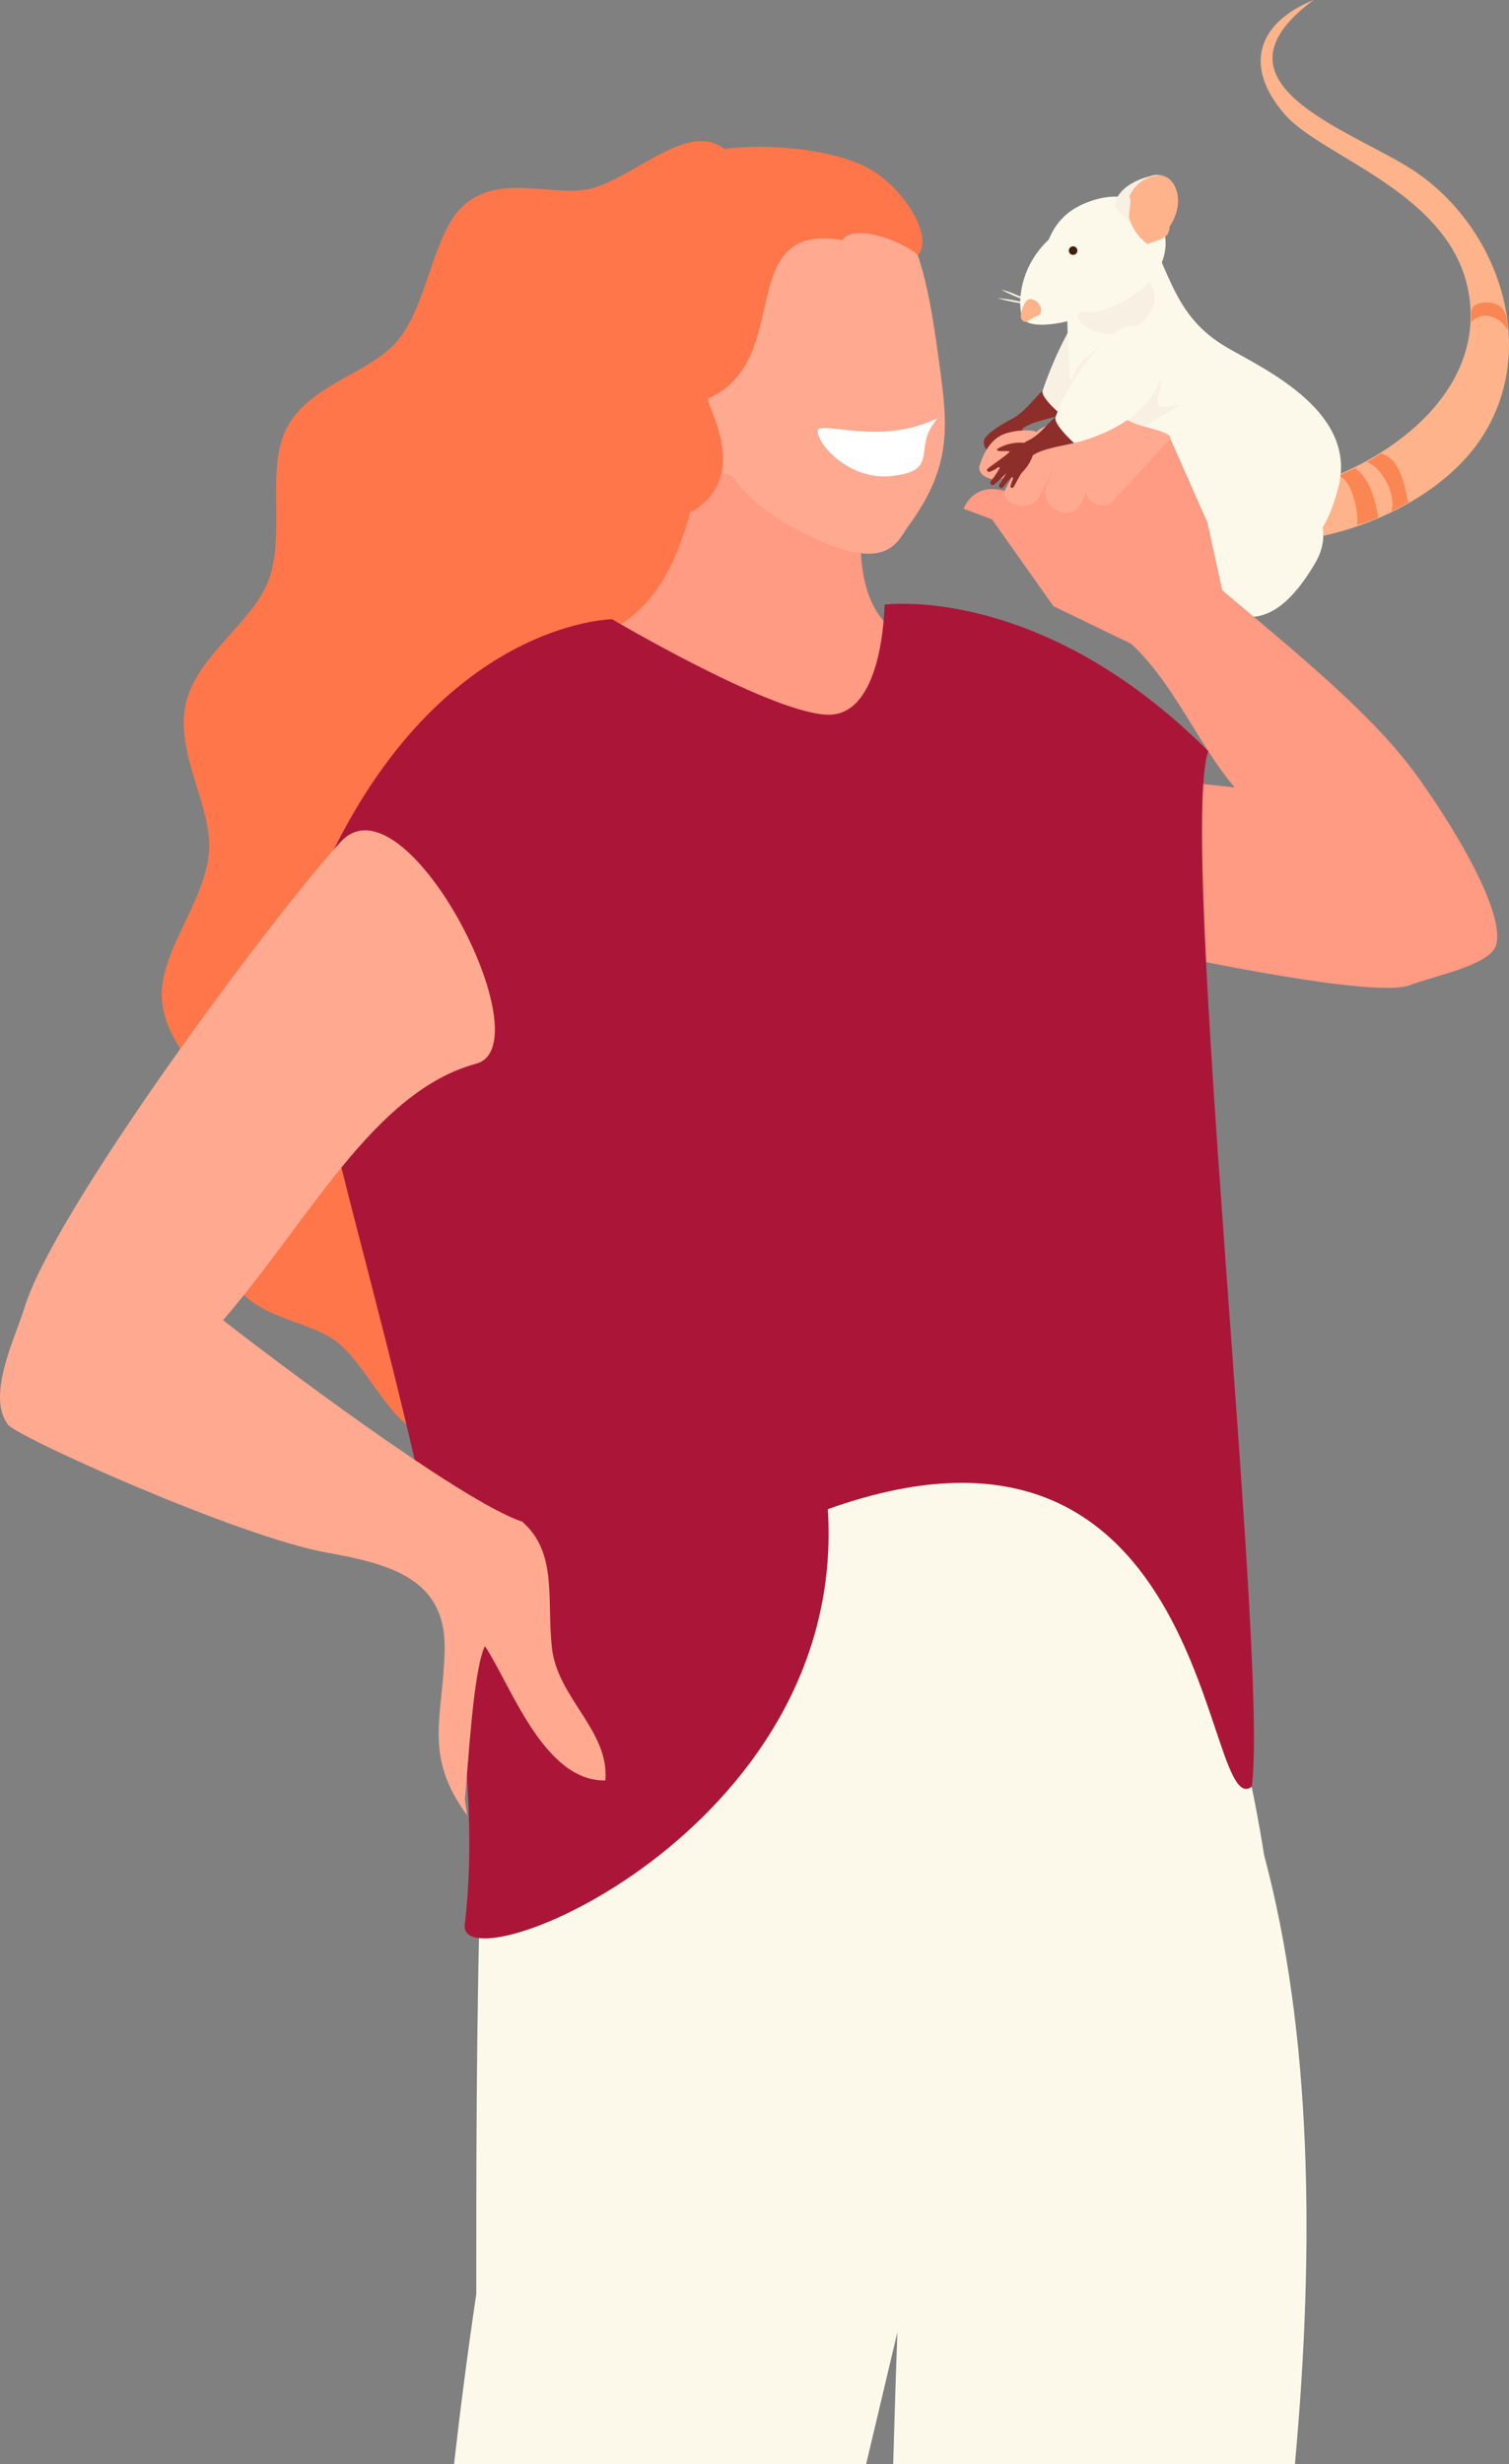<svg id="Gruppe_370" data-name="Gruppe 370" xmlns="http://www.w3.org/2000/svg" width="173.299" height="282.91" viewBox="0 0 173.299 282.91">
  <rect x="0" y="0" width="173.299" height="282.91" fill="#808080" stroke="none"/>
  <defs>
    <style>
      .cls-1 {
        fill: #8d2e2a;
      }

      .cls-2 {
        fill: #f8f0e2;
      }

      .cls-3 {
        fill: #feb38a;
      }

      .cls-4 {
        fill: #f98653;
      }

      .cls-5 {
        fill: #fcf9eb;
      }

      .cls-6 {
        fill: #43200c;
      }

      .cls-7 {
        fill: #ff9a83;
      }

      .cls-8 {
        fill: #ffaa90;
      }

      .cls-9 {
        fill: #fe764a;
      }

      .cls-10 {
        fill: #fff;
      }

      .cls-11 {
        fill: #ab1638;
      }
    </style>
  </defs>
  <g id="Gruppe_357" data-name="Gruppe 357" transform="translate(112.982)">
    <g id="Gruppe_347" data-name="Gruppe 347" transform="translate(0 37.926)">
      <path id="Pfad_854" data-name="Pfad 854" class="cls-1" d="M1651.552,292.977c-1.12,1.069-2.177,2.567-3.551,3.273-1.2.618-2.779,1.58-3.153,2.339-.217.438.053,2.2,2.192,1.044,1.672,1.252,2.353-1.07,2.179-2.275.968-.774,3.388-1.238,4.5-1.554Z" transform="translate(-1644.786 -286.07)"/>
      <path id="Pfad_855" data-name="Pfad 855" class="cls-2" d="M1658.506,290.9s-2.487-2.044-2.171-2.827a43.63,43.63,0,0,1,2.863-6.61c1.715-1.543,3.278,3.322,3.982,5.519A5.259,5.259,0,0,1,1658.506,290.9Z" transform="translate(-1649.568 -281.168)"/>
    </g>
    <g id="Gruppe_348" data-name="Gruppe 348" transform="translate(31.797)">
      <path id="Pfad_856" data-name="Pfad 856" class="cls-3" d="M1704.341,272.165c9.486-2.81,20.167-10.554,18.806-21.481-1.514-12.145-16.909-16.163-21.294-21.291-4.993-5.84-2.616-10.66,3.385-13.065-13.252,9.749,4.835,15.037,11.734,19.752,10.7,7.314,14.983,23.254,5.261,33.355-4.1,4.266-10.257,7.2-15.853,8.4Z" transform="translate(-1699.147 -216.328)"/>
      <path id="Pfad_857" data-name="Pfad 857" class="cls-4" d="M1714.329,309.107c1.661.385,2.384,4.309,2.2,5.639a13.351,13.351,0,0,0,2.416-.859c-.355-2.082-.927-4.372-2.642-5.65Z" transform="translate(-1705.449 -254.477)"/>
      <path id="Pfad_858" data-name="Pfad 858" class="cls-4" d="M1720,306.338c1.8.624,3.445,3.924,2.808,5.689.689-.363,1.6-.824,1.957-1.053-.465-1.818-.864-5.075-3.159-5.6Z" transform="translate(-1707.802 -253.291)"/>
      <path id="Pfad_859" data-name="Pfad 859" class="cls-4" d="M1740.507,277.956c1.363-1.446,3.42-.564,4.17.956-.055-1.394-.132-2.553-1.428-3.046-.844-.32-2.761-.218-2.736.952Z" transform="translate(-1716.315 -240.976)"/>
    </g>
    <g id="Gruppe_351" data-name="Gruppe 351" transform="translate(9.326 23.487)">
      <g id="Gruppe_349" data-name="Gruppe 349" transform="translate(6.203 32.734)">
        <path id="Pfad_860" data-name="Pfad 860" class="cls-2" d="M1682.522,313.85a7.033,7.033,0,1,1-9.509,1.276A6.792,6.792,0,0,1,1682.522,313.85Z" transform="translate(-1671.336 -312.445)"/>
      </g>
      <path id="Pfad_861" data-name="Pfad 861" class="cls-5" d="M1668.261,256.482c4.7,6.564,4.159,12.449,11.185,16.477,4.476,2.568,15.127,7.49,12.6,16.282-.855,2.969-2.692,9.965-14.153,10.525-8.588.419-13.347-9.964-14.989-14.951-2.234-6.792-1.775-15.5-2.112-22.66-.03-.634-.05-1.272-.058-1.906Z" transform="translate(-1660.731 -256.482)"/>
      <path id="Pfad_862" data-name="Pfad 862" class="cls-2" d="M1671.626,271.678c.415,2.051-1.312,4.13-3.858,4.645s-4.944-.729-5.358-2.78,1.311-4.13,3.856-4.645S1671.21,269.627,1671.626,271.678Z" transform="translate(-1661.403 -261.587)"/>
      <g id="Gruppe_350" data-name="Gruppe 350" transform="translate(14.896 31.083)">
        <path id="Pfad_863" data-name="Pfad 863" class="cls-5" d="M1700.071,319.636c-2.291,3.921-5.218,7.087-8.954,6.055s-5.781-5.416-4.571-9.793,5.22-7.088,8.955-6.056S1702.646,315.23,1700.071,319.636Z" transform="translate(-1686.198 -309.622)"/>
      </g>
    </g>
    <g id="Gruppe_356" data-name="Gruppe 356" transform="translate(1.567 20.063)">
      <g id="Gruppe_352" data-name="Gruppe 352" transform="translate(0 13.18)">
        <path id="Pfad_864" data-name="Pfad 864" class="cls-2" d="M1648.175,273.168a19.268,19.268,0,0,0,3.662,1.49,9.612,9.612,0,0,0-1.792-.84A9.756,9.756,0,0,0,1648.175,273.168Z" transform="translate(-1647.76 -273.162)"/>
        <path id="Pfad_865" data-name="Pfad 865" class="cls-2" d="M1647.466,274.831a19.369,19.369,0,0,0,3.884.731,19.213,19.213,0,0,0-3.884-.731Z" transform="translate(-1647.466 -273.849)"/>
      </g>
      <g id="Gruppe_353" data-name="Gruppe 353" transform="translate(2.617 2.509)">
        <path id="Pfad_866" data-name="Pfad 866" class="cls-5" d="M1669.041,256.553c2.024,2.024,2.9,7.3-4.025,10.72-6.525,3.226-8.626-3.139-8.563-2.956,0,0-.728-6.06,4.326-8.429C1664.634,254.082,1667.574,255.088,1669.041,256.553Z" transform="translate(-1653.798 -254.918)"/>
        <path id="Pfad_867" data-name="Pfad 867" class="cls-5" d="M1662.612,266.451l-.267,1.721-3.163,2.912a4.368,4.368,0,0,1-1.679,1.242c-1.417.4-4.891.925-5.347-.475-.573-1.75-.194-6.056,3.379-9.145C1657.095,261.359,1662.612,266.451,1662.612,266.451Z" transform="translate(-1651.939 -258.057)"/>
      </g>
      <path id="Pfad_868" data-name="Pfad 868" class="cls-3" d="M1652.371,275.79c.3-.691.688-1.083,1.548-.442.4.3.839,1.375-.043,1.638-.721.217-1.122.876-1.531.584S1651.974,276.707,1652.371,275.79Z" transform="translate(-1649.371 -260.754)"/>
      <g id="Gruppe_354" data-name="Gruppe 354" transform="translate(13.484)">
        <path id="Pfad_869" data-name="Pfad 869" class="cls-2" d="M1670.518,254.288c.074-1.944,2.418-3.118,4.054-3.481a2.013,2.013,0,0,1,1.225-.113c-.755.816-.893,2.182-1.4,3.164a9.126,9.126,0,0,1-1.944,2.471Z" transform="translate(-1670.518 -250.629)"/>
        <path id="Pfad_870" data-name="Pfad 870" class="cls-3" d="M1677.956,256.61c1.855-2.729.8-5.717-1.066-5.884a3.953,3.953,0,0,0-3.566,2.476c.36.282-.113,2.043-.014,2.422a5.774,5.774,0,0,0,2.114,3.007C1676.652,258.043,1677.93,258.145,1677.956,256.61Z" transform="translate(-1671.671 -250.665)"/>
      </g>
      <g id="Gruppe_355" data-name="Gruppe 355" transform="translate(8.199 8.217)">
        <path id="Pfad_871" data-name="Pfad 871" class="cls-6" d="M1662.464,265.11a.492.492,0,1,1-.549-.429A.493.493,0,0,1,1662.464,265.11Z" transform="translate(-1661.483 -264.677)"/>
      </g>
    </g>
    <path id="Pfad_872" data-name="Pfad 872" class="cls-2" d="M1673.913,290.885c-3.93.69-2.1-.478-2.126-2.811-1.259-2.429-5.195-5.131-7.125-3.848-2.28,1.908-2.451,1.728-3.644,5.191-.867,2.519,1.679,6.479,1.927,6.777C1665.611,296.25,1673.913,290.885,1673.913,290.885Z" transform="translate(-1651.449 -244.374)"/>
  </g>
  <g id="Gruppe_359" data-name="Gruppe 359" transform="translate(99.925 47.149)">
    <path id="Pfad_873" data-name="Pfad 873" class="cls-7" d="M1624.49,345.338c6.01,1.351,33.926,4.685,39.844,5.284-4.691-5.478-7.929-14.3-14.125-18.206-14.735-9.3,2.493-13.429,8.808-7.8,7.558,6.741,18.971,15.281,25.27,23.364,3.09,3.968,11.339,16.368,10.063,20.764-.665,2.3-7.385,3.586-9.895,4.578-3.786,1.5-24.713-2.792-32.569-4.592C1651,368.532,1613.463,342.861,1624.49,345.338Z" transform="translate(-1622.464 -307.363)"/>
    <g id="Gruppe_358" data-name="Gruppe 358" transform="translate(10.744)">
      <path id="Pfad_874" data-name="Pfad 874" class="cls-7" d="M1640.832,310.489s1.213-3.674,5.818-1.654c.736.322,3.855-4.118,3.855-4.118l3.838,1.237,10.232-3.5,4.249,9.62,1.774,8.092-9.044,6.542-10.414-5.035-7.047-9.961Z" transform="translate(-1640.832 -299.225)"/>
      <path id="Pfad_875" data-name="Pfad 875" class="cls-8" d="M1663.093,297.206a2.189,2.189,0,0,1,1.252,2.687l-3.42,7.79a1.952,1.952,0,0,1-2.74.7h0a2.188,2.188,0,0,1-1.25-2.688l3.418-7.791a1.951,1.951,0,0,1,2.74-.7Z" transform="translate(-1647.46 -296.935)"/>
      <path id="Pfad_876" data-name="Pfad 876" class="cls-8" d="M1655,299.721c1.431-.51,2.523-.767,2.12-.014l-4.331,8.177a2.325,2.325,0,0,1-2.62.831h0c-1.04-.3-1.561-1.143-1.155-1.895l3.363-6.266a2.327,2.327,0,0,1,2.623-.833Z" transform="translate(-1644.173 -297.89)"/>
      <path id="Pfad_877" data-name="Pfad 877" class="cls-8" d="M1650.63,301.354l-3.211,4.29a2.121,2.121,0,0,1-2.381.669h0c-.939-.284-1.388-1.049-1.01-1.7,0,0,.7-2.664,2.77-3.406C1648.483,300.6,1651.011,300.7,1650.63,301.354Z" transform="translate(-1642.103 -298.54)"/>
      <path id="Pfad_878" data-name="Pfad 878" class="cls-8" d="M1670.141,298.86c.911.477,4.7,1.079,4.339,1.856l-6.353,6.874a1.634,1.634,0,0,1-2.308.534h0a1.831,1.831,0,0,1-1-2.271l2.588-7.169c.362-.778,1.816-.306,2.73.176Z" transform="translate(-1650.738 -297.489)"/>
    </g>
  </g>
  <g id="Gruppe_366" data-name="Gruppe 366" transform="translate(18.573 16.203)">
    <g id="Gruppe_360" data-name="Gruppe 360">
      <path id="Pfad_879" data-name="Pfad 879" class="cls-9" d="M1559.349,324.763c-.977,4.468-7.136,7.576-8.38,11.881-1.334,4.583,2.165,10.583.637,14.639-1.658,4.428-8.22,6.5-10.2,10.465-2.231,4.473-.2,11.362-2.673,14.848-2.919,4.138-9.631,3.617-13.023,6.118-3.971,2.912-6.679,9.88-11.052,9.92-4.405.038-7.072-7.135-10.83-10.476-3.232-2.862-10-2.716-12.534-7.712-2.16-4.28.811-11.882-.468-17.345-1.142-4.864-7.063-8.83-7.434-14.587-.334-5.306,4.938-11.153,5.41-16.767.437-5.277-3.907-11.424-2.675-17.045s7.752-9.382,9.565-14.357c1.921-5.294-.419-12.813,2.1-17.492,2.747-5.074,9.783-6.2,12.858-10.136,3.451-4.427,3.932-12.575,7.685-15.558,4.394-3.477,10.478-.513,14.612-1.757,4.812-1.461,10.237-6.859,14.221-4.979,3.953,1.867,3.5,9.329,5.882,13.634,2.033,3.689,8.35,6.026,9.267,11.007.788,4.2-3.943,9.605-3.787,14.6.133,4.428,5.226,9.053,4.881,13.771-.316,4.32-6,8.308-6.713,13.026C1556.039,314.9,1560.332,320.3,1559.349,324.763Z" transform="translate(-1483.382 -244.03)"/>
    </g>
    <g id="Gruppe_361" data-name="Gruppe 361" transform="translate(45.019 36.427)">
      <path id="Pfad_880" data-name="Pfad 880" class="cls-7" d="M1596.318,308.911c-3.434,18.275,6.478,18.5,6.478,18.5,0,23.958-42.014,8.25-42.448.567,9.8-1.228,13.836-7.4,16.152-17.417C1575.17,302.071,1596.318,308.911,1596.318,308.911Z" transform="translate(-1560.347 -306.307)"/>
    </g>
    <g id="Gruppe_365" data-name="Gruppe 365" transform="translate(49.01 0.649)">
      <g id="Gruppe_364" data-name="Gruppe 364">
        <g id="Gruppe_362" data-name="Gruppe 362" transform="translate(11.009 5.036)">
          <path id="Pfad_881" data-name="Pfad 881" class="cls-8" d="M1589.263,279.889c-1.123-5.568-3.19-14.35-1.72-18.48,1.7-4.8,6.514-6.179,10.719-7.027s9.177-1.443,12.611,2.323c2.95,3.238,4.032,11.1,4.806,16.722.986,7.18,1.589,11.9-3.563,18.877-1.184,1.61-2.293,5.581-11.543.988C1594.5,290.274,1590.694,286.981,1589.263,279.889Z" transform="translate(-1586.424 -253.749)"/>
          <path id="Pfad_882" data-name="Pfad 882" class="cls-8" d="M1589.2,293.806c-5.68-3.231-2.409,4.969-.819,6.954.585.733,2.192,2.078,3.288,2.06Z" transform="translate(-1585.992 -270.067)"/>
        </g>
        <g id="Gruppe_363" data-name="Gruppe 363">
          <path id="Pfad_883" data-name="Pfad 883" class="cls-9" d="M1581.021,273.988c-1.165-.327,5.425,8.677-2.016,13.068-7.1-4.714-8.85-8.177-9.97-10.877-4.23-10.2.063-22.249.063-22.249s2.692-6.356,12.732-8.38c4.561-.922,13.917-.374,18.263,2.514,3.653,2.425,6.692,7.512,4.9,9.539-1.209-1.346-7.266-3.849-8.662-1.752C1583.731,253.749,1590.871,269.584,1581.021,273.988Z" transform="translate(-1567.171 -245.14)"/>
        </g>
      </g>
      <path id="Pfad_884" data-name="Pfad 884" class="cls-10" d="M1612.171,299.965c.183,1.952,4,5.551,8.24,5.153,5.981-.56,2.581-3.078,5.355-6.428.556-.672-1.081.856-5.326,1.254S1612.077,298.968,1612.171,299.965Z" transform="translate(-1585.849 -267.297)"/>
    </g>
  </g>
  <g id="Gruppe_368" data-name="Gruppe 368" transform="translate(34.608 69.319)">
    <path id="Pfad_885" data-name="Pfad 885" class="cls-5" d="M1540.775,614.428H1588.1l3.593-15.165c-.181,4.8-.34,9.914-.484,15.165h46.135c2.311-25.208,1.9-49.589-3.533-69.9-2.528-15.9-7.353-32.8-15.126-46.287-15.075-10.05-69.037-.226-70.406,3.4-5.118,13.55-4.951,70.273-4.951,93.262C1542.347,601.488,1541.5,608.066,1540.775,614.428Z" transform="translate(-1523.239 -400.837)"/>
    <g id="Gruppe_367" data-name="Gruppe 367">
      <path id="Pfad_886" data-name="Pfad 886" class="cls-11" d="M1511.489,369.959c12.9-33.133,35-33.343,35-33.343s19.059,11.276,25.134,10.953,6.141-12.626,6.141-12.626,17.878-2.492,37.187,16.817c-3.5,9.979,6.979,104.464,4.99,118.894-5.656,4.271-4.333-47.728-48.684-31.865,2.367,37.117-42.775,55.054-41.688,47.635C1534.186,447.8,1506.085,382.613,1511.489,369.959Z" transform="translate(-1510.795 -334.839)"/>
    </g>
  </g>
  <path id="Pfad_887" data-name="Pfad 887" class="cls-8" d="M1515.007,473.12c-.6-5.619.661-10.88-3.4-14.433-7.173-2.408-29.134-19.044-34.361-23.138,9.918-11.495,17.328-26.27,29.066-29.447,7.944-2.15-8.133-33.471-15.533-25.494-7.436,8.017-32.8,42.063-36.318,53.45-1.107,3.587-4.406,10.133-1.931,13.467,1.073,1.446,26.476,12.881,36.628,14.707,7.285,1.31,13.615,3,13.538,10.957-.074,7.65-2.627,12.171,2.595,19.226q-.148-.929-.277-1.9c.354-3.173.907-14.628,2.3-17.549,2.925,4.361,6.771,15.591,13.838,15.422C1521.629,482.665,1515.626,478.93,1515.007,473.12Z" transform="translate(-1451.629 -283.978)"/>
  <g id="Gruppe_369" data-name="Gruppe 369" transform="translate(113.336 37.409)">
    <path id="Pfad_888" data-name="Pfad 888" class="cls-1" d="M1656.159,298.117c-1.208,1.056-1.819,2.126-3.277,2.8-1.276.585-.106,2.027.661,1.637,1.039-.758,3.566-1.131,4.739-1.406Z" transform="translate(-1648.265 -287.686)"/>
    <path id="Pfad_889" data-name="Pfad 889" class="cls-5" d="M1660.984,293.742s-2.484-2.232-2.123-3.027a24.605,24.605,0,0,1,6.278-9.225c4-3.5,6.337,1.511,6.012,3.731C1670.19,291.788,1660.984,293.742,1660.984,293.742Z" transform="translate(-1650.967 -280.284)"/>
    <path id="Pfad_890" data-name="Pfad 890" class="cls-1" d="M1650.669,304.63a5.034,5.034,0,0,1-1.132,1.865c-.361.288-1.036,1.886-1.193,1.886-.215,0-.3-.142-.2-.341.121-.521.316-.659.193-.926-.378.14-1.059,1.252-1.234,1.293a.309.309,0,0,1-.322-.236c-.006-.191.252-.45.312-.571.207-.408.542-.888.537-.891-.291.2-1.294,1.309-1.524,1.341a.281.281,0,0,1-.235-.484,9.274,9.274,0,0,0,1.012-1.514c-.224-.171-.375.15-.718.284-.278.108-.632.4-.777-.032-.048-.146,2.562-1.84,2.618-2.106-.284-.161-1.543.137-1.455-.273a5.1,5.1,0,0,1,3.133-.724Z" transform="translate(-1645.391 -289.766)"/>
  </g>
</svg>

